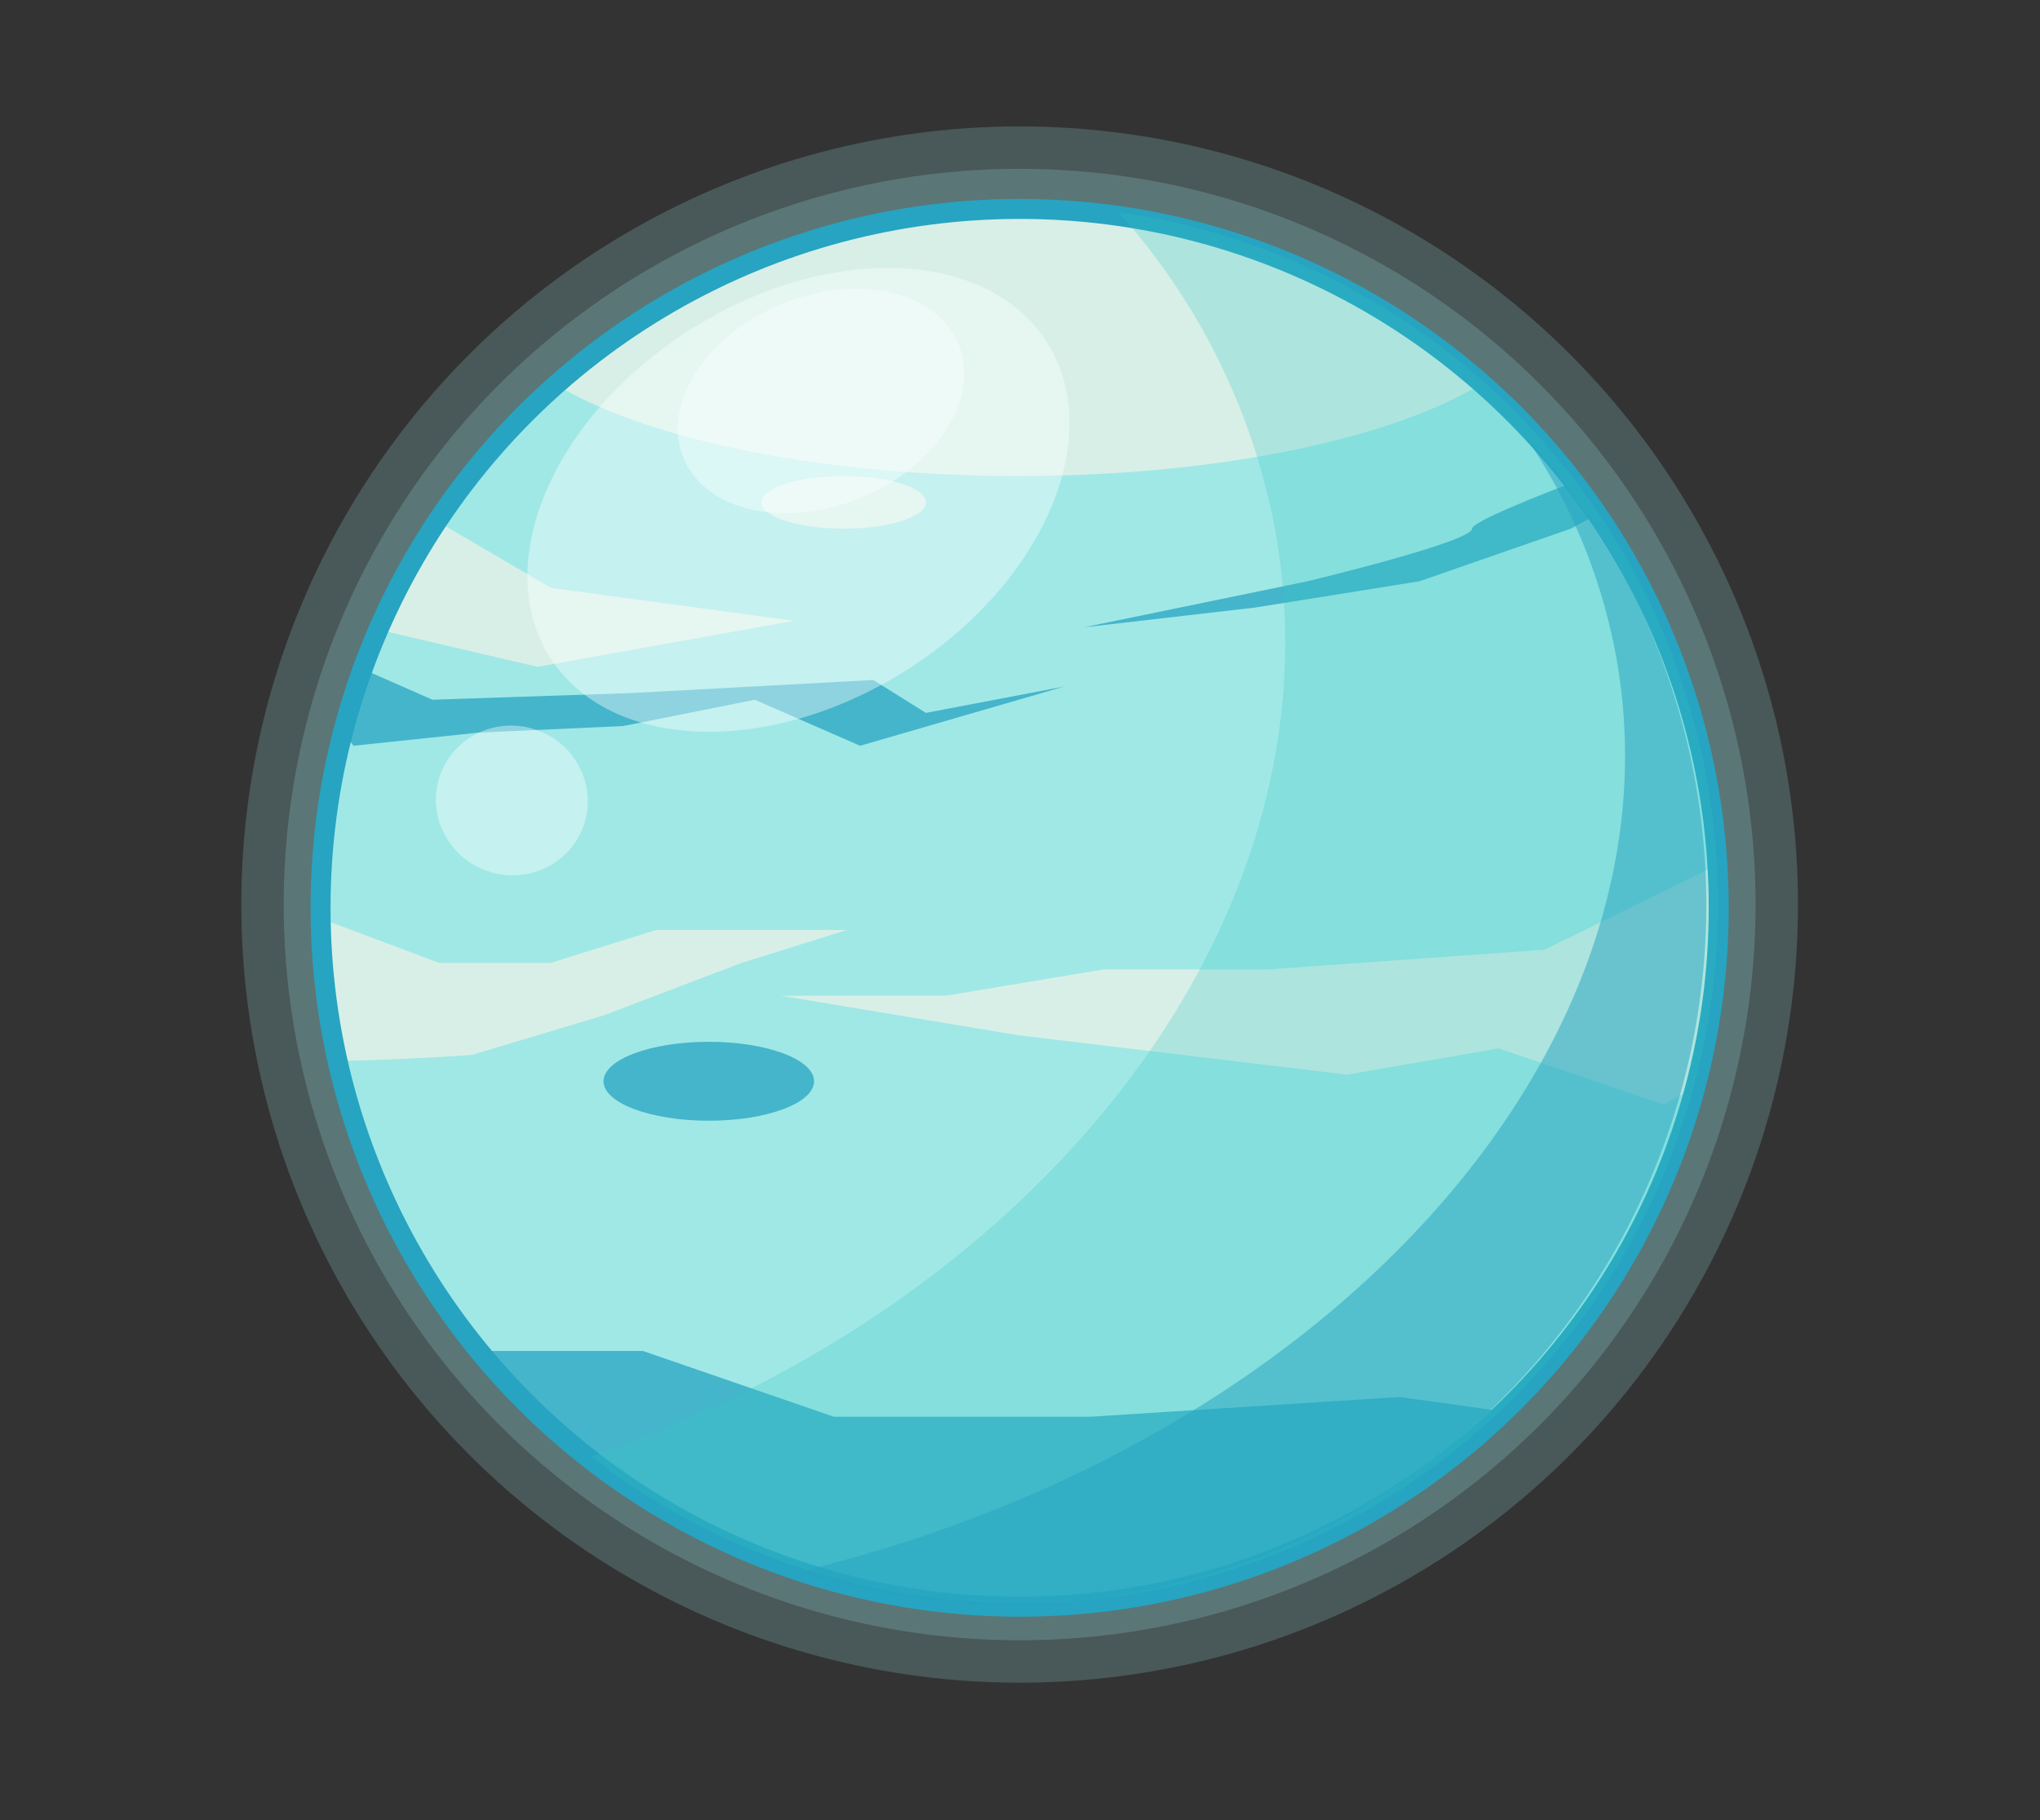 <svg id="Grupo_614" data-name="Grupo 614" xmlns="http://www.w3.org/2000/svg" xmlns:xlink="http://www.w3.org/1999/xlink" width="306.335" height="273.423" viewBox="0 0 306.335 273.423">
  <rect x="0" y="0" width="306.335" height="273.423" fill="#333333" stroke="none"/>
  <defs>
    <clipPath id="clip-path">
      <rect id="Rectángulo_30" data-name="Rectángulo 30" width="306.335" height="273.423" fill="none"/>
    </clipPath>
    <clipPath id="clip-path-2">
      <circle id="Elipse_129" data-name="Elipse 129" cx="104.978" cy="104.978" r="104.978" fill="none" stroke="#27a4c1" stroke-miterlimit="10" stroke-width="3"/>
    </clipPath>
  </defs>
  <g id="Grupo_613" data-name="Grupo 613" transform="translate(0)" clip-path="url(#clip-path)">
    <g id="Grupo_612" data-name="Grupo 612" transform="translate(36.235 18.988)">
      <g id="Grupo_611" data-name="Grupo 611">
        <ellipse id="Elipse_122" data-name="Elipse 122" cx="110.511" cy="110.511" rx="110.511" ry="110.511" transform="translate(6.368 6.368)" fill="#a0e8e6" opacity="0.21"/>
        <ellipse id="Elipse_123" data-name="Elipse 123" cx="116.88" cy="116.88" rx="116.88" ry="116.88" fill="#a0e8e6" opacity="0.21"/>
        <g id="Grupo_610" data-name="Grupo 610" transform="translate(11.901 11.407)">
          <ellipse id="Elipse_124" data-name="Elipse 124" cx="12.371" cy="9.425" rx="12.371" ry="9.425" transform="translate(180.764 118.859)" fill="#e0bf94" opacity="0.3"/>
          <circle id="Elipse_125" data-name="Elipse 125" cx="104.978" cy="104.978" r="104.978" fill="#a0e8e6"/>
          <ellipse id="Elipse_126" data-name="Elipse 126" cx="12.351" cy="3.952" rx="12.351" ry="3.952" transform="translate(66.204 41.11)" fill="#d8efe7"/>
          <ellipse id="Elipse_127" data-name="Elipse 127" cx="15.81" cy="5.929" rx="15.81" ry="5.929" transform="translate(42.49 126.087)" fill="#27a4c1" opacity="0.75"/>
          <g id="Grupo_609" data-name="Grupo 609" transform="translate(0 0.988)">
            <g id="Grupo_608" data-name="Grupo 608" clip-path="url(#clip-path-2)">
              <ellipse id="Elipse_128" data-name="Elipse 128" cx="79.352" cy="26.679" rx="79.352" ry="26.679" transform="translate(25.388 -13.235)" fill="#d8efe7"/>
              <path id="Trazado_61" data-name="Trazado 61" d="M1079.516,343.036l40.512,23.714,36.56,4.941-38.536,6.917-29.643-6.917Z" transform="translate(-1085.444 -309.831)" fill="#d8efe7"/>
              <path id="Trazado_62" data-name="Trazado 62" d="M1331.541,407.435l-48.417,23.714-41.5,2.964h-24.7l-23.714,3.952h-24.7l35.572,5.929,49.405,5.929,22.726-3.952,24.787,8.43,30.547-16.335Z" transform="translate(-1099.335 -319.883)" fill="#d8efe7"/>
              <path id="Trazado_63" data-name="Trazado 63" d="M1079.436,427.34l23.714,8.893h16.8l15.81-4.941h28.655l-15.81,4.941-20.75,7.9-19.762,5.928s-27.667,1.976-28.655,0S1079.436,427.34,1079.436,427.34Z" transform="translate(-1085.363 -322.991)" fill="#d8efe7"/>
              <path id="Trazado_64" data-name="Trazado 64" d="M1100.592,506.96h36.56l28.655,9.881h38.536l46.441-2.965,49.4,6.917-74.108,30.631s-78.06,17.786-83,13.834S1100.592,506.96,1100.592,506.96Z" transform="translate(-1088.734 -335.42)" fill="#27a4c1" opacity="0.75"/>
              <path id="Trazado_65" data-name="Trazado 65" d="M1317.222,343.036s-36.56,12.846-36.56,14.822-24.7,7.9-24.7,7.9l-33.6,6.917,25.691-2.965,24.7-3.952,22.726-7.9,23.714-12.846Z" transform="translate(-1107.743 -309.831)" fill="#27a4c1" opacity="0.75"/>
              <path id="Trazado_66" data-name="Trazado 66" d="M1077.175,378.163l24.7,10.869,29.643-.988,36.56-1.976,7.9,4.941,20.75-3.952-30.631,8.893-15.81-6.917-19.762,3.952-21.738.988-18.774,1.976Z" transform="translate(-1085.078 -315.314)" fill="#27a4c1" opacity="0.75"/>
            </g>
            <circle id="Elipse_130" data-name="Elipse 130" cx="104.978" cy="104.978" r="104.978" fill="none" stroke="#27a4c1" stroke-miterlimit="10" stroke-width="3"/>
          </g>
        </g>
      </g>
      <path id="Trazado_67" data-name="Trazado 67" d="M1213.854,304.272a98.3,98.3,0,0,1,23.654,48.367c10,57.5-34.448,114.713-102.86,138.548a104.98,104.98,0,1,0,79.207-186.916Z" transform="translate(-1082.149 -291.384)" fill="#33c4c4" opacity="0.25"/>
      <ellipse id="Elipse_131" data-name="Elipse 131" cx="44.182" cy="30.29" rx="44.182" ry="30.29" transform="translate(30.131 54.148) rotate(-32.358)" fill="#faffff" opacity="0.41"/>
      <ellipse id="Elipse_132" data-name="Elipse 132" cx="11.219" cy="11.425" rx="11.219" ry="11.425" transform="translate(26.174 108.14) rotate(-71.029)" fill="#faffff" opacity="0.41"/>
      <ellipse id="Elipse_133" data-name="Elipse 133" cx="22.362" cy="15.723" rx="22.362" ry="15.723" transform="translate(60.369 35.299) rotate(-22.535)" fill="#faffff" opacity="0.43"/>
      <path id="Trazado_68" data-name="Trazado 68" d="M1280.422,343.685a85.756,85.756,0,0,1,14.025,34.015c10.244,58.886-43.989,118.106-122.947,136.978a104.992,104.992,0,0,0,108.922-170.993Z" transform="translate(-1087.901 -297.536)" fill="#27a4c1" opacity="0.51"/>
    </g>
  </g>
</svg>

